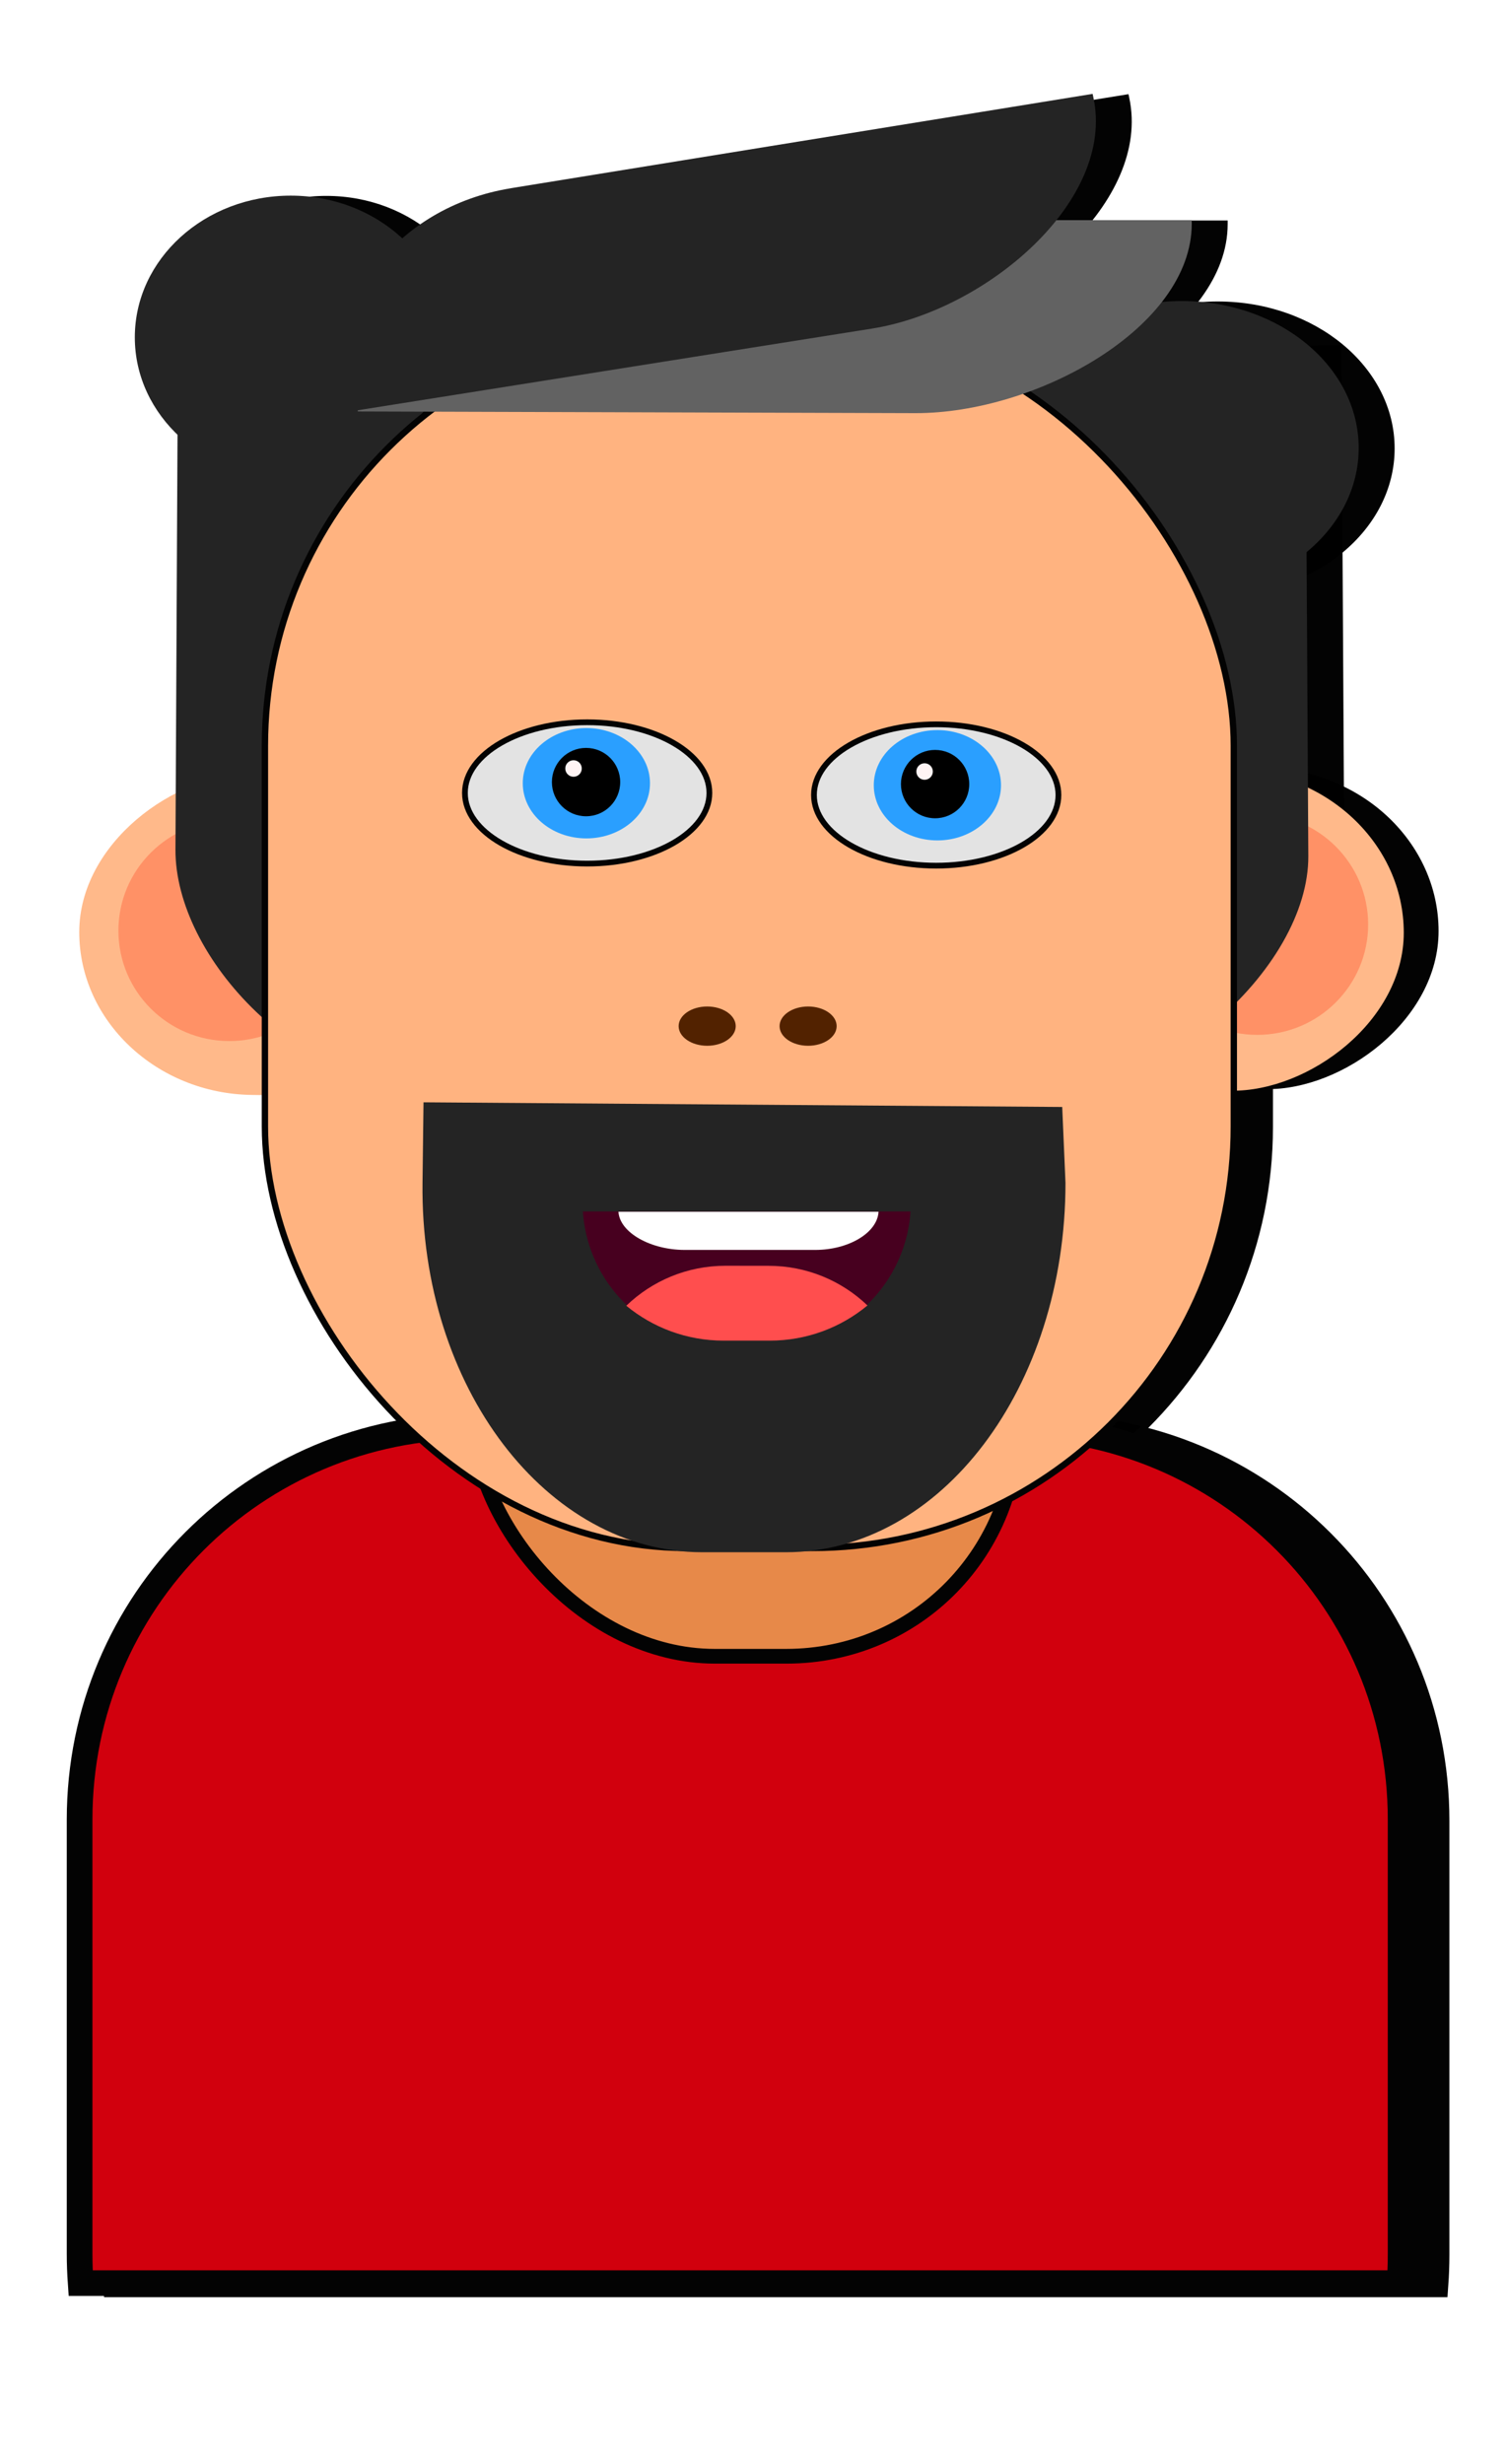 <?xml version="1.0" encoding="UTF-8" standalone="no"?>
<!-- Created with Inkscape (http://www.inkscape.org/) -->

<svg
   width="29.435mm"
   height="48.101mm"
   viewBox="0 0 29.435 48.101"
   version="1.1"
   id="svg34454"
   inkscape:version="1.2.1 (9c6d41e410, 2022-07-14)"
   sodipodi:docname="avatar_31.svg"
   xmlns:inkscape="http://www.inkscape.org/namespaces/inkscape"
   xmlns:sodipodi="http://sodipodi.sourceforge.net/DTD/sodipodi-0.dtd"
   xmlns="http://www.w3.org/2000/svg"
   xmlns:svg="http://www.w3.org/2000/svg">
  <sodipodi:namedview
     id="namedview34456"
     pagecolor="#ffffff"
     bordercolor="#000000"
     borderopacity="0.25"
     inkscape:showpageshadow="2"
     inkscape:pageopacity="0.0"
     inkscape:pagecheckerboard="0"
     inkscape:deskcolor="#d1d1d1"
     inkscape:document-units="mm"
     showgrid="false"
     inkscape:zoom="2.9825757"
     inkscape:cx="2.1793244"
     inkscape:cy="118.68936"
     inkscape:window-width="1920"
     inkscape:window-height="1017"
     inkscape:window-x="-8"
     inkscape:window-y="-8"
     inkscape:window-maximized="1"
     inkscape:current-layer="g39312" />
  <defs
     id="defs34451">
    <inkscape:path-effect
       effect="fillet_chamfer"
       id="path-effect19959"
       is_visible="true"
       lpeversion="1"
       nodesatellites_param="F,0,0,1,0,0,0,1 @ F,0,1,1,0,1.255,0,1 @ F,0,0,1,0,1.255,0,1 @ F,0,0,1,0,0,0,1"
       unit="px"
       method="auto"
       mode="F"
       radius="0"
       chamfer_steps="1"
       flexible="false"
       use_knot_distance="true"
       apply_no_radius="true"
       apply_with_radius="true"
       only_selected="false"
       hide_knots="false" />
    <inkscape:path-effect
       effect="fillet_chamfer"
       id="path-effect16060"
       is_visible="true"
       lpeversion="1"
       nodesatellites_param="F,0,0,1,0,0,0,1 @ F,0,1,1,0,1.255,0,1 @ F,0,0,1,0,1.255,0,1 @ F,0,0,1,0,0,0,1"
       unit="px"
       method="auto"
       mode="F"
       radius="0"
       chamfer_steps="1"
       flexible="false"
       use_knot_distance="true"
       apply_no_radius="true"
       apply_with_radius="true"
       only_selected="false"
       hide_knots="false" />
    <inkscape:path-effect
       effect="fillet_chamfer"
       id="path-effect16060-6"
       is_visible="true"
       lpeversion="1"
       nodesatellites_param="F,0,0,1,0,0,0,1 @ F,0,1,1,0,1.255,0,1 @ F,0,0,1,0,1.255,0,1 @ F,0,0,1,0,0,0,1"
       unit="px"
       method="auto"
       mode="F"
       radius="0"
       chamfer_steps="1"
       flexible="false"
       use_knot_distance="true"
       apply_no_radius="true"
       apply_with_radius="true"
       only_selected="false"
       hide_knots="false" />
    <filter
       inkscape:collect="always"
       style="color-interpolation-filters:sRGB"
       id="filter20324"
       x="-0.026"
       y="-0.01"
       width="1.051"
       height="1.027">
      <feGaussianBlur
         inkscape:collect="always"
         stdDeviation="0.206"
         id="feGaussianBlur20326" />
    </filter>
  </defs>
  <g
     inkscape:label="Layer 1"
     inkscape:groupmode="layer"
     id="layer1"
     transform="translate(-92.444,-116.82)">
    <g
       id="g34449"
       transform="translate(-79.787,106.276)">
      <g
         id="g37249">
        <g
           id="g19955"
           transform="matrix(0.894,0,0,0.894,20.252,2.956)"
           style="fill:#000000;fill-opacity:0.987;filter:url(#filter20324)">
          <g
             id="g19953"
             style="fill:#000000;fill-opacity:0.987">
            <g
               id="g19895"
               transform="matrix(0.786,0,0,0.765,152.304,-51.6)"
               style="fill:#000000;fill-opacity:0.987">
              <rect
                 style="fill:#000000;fill-opacity:0.987;stroke-width:0.104"
                 id="rect19891"
                 width="9.157"
                 height="13.925"
                 x="100.169"
                 y="-39.611"
                 ry="4.797"
                 transform="matrix(0,1,-1,-0.014,0,0)"
                 inkscape:transform-center-x="-0.18754404"
                 inkscape:transform-center-y="0.0026622334" />
              <rect
                 style="fill:#000000;fill-opacity:0.987;stroke-width:0.104"
                 id="rect19893"
                 width="9.157"
                 height="13.925"
                 x="99.667"
                 y="-62.5"
                 ry="4.797"
                 transform="matrix(0,1,-1,-0.014,0,0)"
                 inkscape:transform-center-x="-0.18754404"
                 inkscape:transform-center-y="0.0026622334" />
            </g>
            <ellipse
               style="fill:#000000;fill-opacity:0.987;fill-rule:evenodd;stroke-width:0.202"
               id="ellipse19897"
               cx="198.252"
               cy="28.687"
               rx="2.424"
               ry="2.412" />
            <ellipse
               style="fill:#000000;fill-opacity:0.987;fill-rule:evenodd;stroke-width:0.202"
               id="ellipse19899"
               cx="175.784"
               cy="28.822"
               rx="2.424"
               ry="2.412" />
            <path
               id="path19901"
               style="fill:#000000;fill-opacity:0.987;stroke-width:0.094"
               d="m 186.784,35.936 c -1.347,0 -2.532,0.666 -3.247,1.687 0.84,0.542 1.842,0.856 2.921,0.856 h 1.614 c 1.145,0 2.203,-0.354 3.073,-0.958 -0.721,-0.964 -1.871,-1.585 -3.173,-1.585 z" />
            <rect
               style="fill:#000000;fill-opacity:0.987;stroke-width:0.122"
               id="rect19903"
               width="11.879"
               height="14.976"
               x="180.148"
               y="30.368"
               ry="5.159"
               transform="matrix(1,0,0.023,1,0,0)" />
            <path
               id="path19905"
               style="fill:#000000;fill-opacity:0.987;stroke:#030303;stroke-width:0.561;stroke-dasharray:none;stroke-opacity:1"
               d="m 181.099,39.651 c -4.758,0 -8.588,3.831 -8.588,8.589 v 9.486 c 0,0.215 0.008,0.428 0.023,0.639 h 28.828 c 0.015,-0.211 0.023,-0.424 0.023,-0.639 v -9.486 c 0,-4.758 -3.83,-8.589 -8.588,-8.589 z" />
            <rect
               style="fill:#000000;fill-opacity:0.987;stroke:#030303;stroke-width:0.479;stroke-dasharray:none;stroke-opacity:1"
               id="rect19907"
               width="9.168"
               height="16.415"
               x="182.568"
               y="41.948"
               ry="0" />
            <rect
               style="fill:#000000;fill-opacity:0.987;stroke:#030303;stroke-width:0.322;stroke-dasharray:none;stroke-opacity:1"
               id="rect19909"
               width="11.879"
               height="14.976"
               x="180.211"
               y="29.696"
               ry="5.159"
               transform="matrix(1,0,0.023,1,0,0)" />
            <ellipse
               style="fill:#000000;fill-opacity:0.987;stroke-width:0.267"
               id="ellipse19911"
               cx="-196.603"
               cy="18.279"
               rx="3.866"
               ry="3.209"
               transform="scale(-1,1)" />
            <path
               id="path19913"
               d="m 192.102,20.428 v 12.304 h 0.138 c 3.902,0 7.143,-3.116 7.129,-5.54 l -0.064,-11.167 h -0.115 c -3.915,0 -7.088,1.972 -7.088,4.404 z"
               style="fill:#000000;fill-opacity:0.987;stroke-width:0.242"
               sodipodi:nodetypes="scsscss" />
            <ellipse
               style="fill:#000000;fill-opacity:0.987;stroke-width:0.246"
               id="ellipse19915"
               cx="177.127"
               cy="15.861"
               rx="3.408"
               ry="3.096" />
            <path
               id="path19917"
               d="m 180.742,20.527 v 11.868 h -0.116 c -3.294,0 -6.031,-3.006 -6.019,-5.344 l 0.054,-10.772 h 0.097 c 3.305,0 5.984,1.902 5.984,4.248 z"
               style="fill:#000000;fill-opacity:0.987;stroke-width:0.219"
               sodipodi:nodetypes="scsscss" />
            <rect
               style="fill:#000000;fill-opacity:0.987;stroke:#030303;stroke-width:0.139;stroke-dasharray:none;stroke-opacity:1"
               id="rect19919"
               width="21.178"
               height="26.731"
               x="176.563"
               y="15.576"
               ry="9.209" />
            <path
               id="path19921"
               style="fill:#000000;fill-opacity:0.987;stroke-width:0.166"
               d="m 180.029,32.572 -0.022,1.76 c -0.055,4.47 2.726,8.069 6.111,8.069 h 1.832 c 3.385,0 6.111,-3.599 6.111,-8.069 l -0.071,-1.658 z"
               sodipodi:nodetypes="csssscc" />
            <path
               id="path19923"
               d="m 183.397,13.302 h 13.424 v 0.08 c 0,2.263 -3.399,4.143 -6.045,4.135 l -12.184,-0.037 v -0.067 c 0,-2.271 2.151,-4.111 4.805,-4.111 z"
               style="fill:#000000;fill-opacity:0.987;stroke-width:0.193"
               sodipodi:nodetypes="scsscss"
               inkscape:transform-center-x="-11.440388"
               inkscape:transform-center-y="-2.4518104" />
            <path
               id="path19925"
               d="m 181.939,12.604 12.715,-2.06 0.017,0.08 c 0.483,2.255 -2.335,4.649 -4.842,5.047 l -11.548,1.833 -0.014,-0.066 c -0.485,-2.262 1.16,-4.426 3.673,-4.833 z"
               style="fill:#000000;fill-opacity:0.987;stroke-width:0.19"
               sodipodi:nodetypes="scsscss"
               inkscape:transform-center-x="-10.226556"
               inkscape:transform-center-y="-4.0317996" />
            <ellipse
               style="fill:#000000;fill-opacity:0.987;stroke-width:0.065"
               id="ellipse19927"
               cx="186.23"
               cy="30.908"
               rx="0.624"
               ry="0.428" />
            <ellipse
               style="fill:#000000;fill-opacity:0.987;stroke:#030303;stroke-width:0.126;stroke-dasharray:none;stroke-opacity:1"
               id="ellipse19929"
               cx="-183.606"
               cy="25.814"
               rx="2.672"
               ry="1.544"
               transform="scale(-1,1)" />
            <ellipse
               style="fill:#000000;fill-opacity:0.987;stroke-width:0.065"
               id="ellipse19931"
               cx="188.436"
               cy="30.908"
               rx="0.624"
               ry="0.428" />
            <ellipse
               style="fill:#000000;fill-opacity:0.987;fill-rule:evenodd;stroke-width:0.221"
               id="ellipse19933"
               cx="183.588"
               cy="25.602"
               rx="1.39"
               ry="1.205" />
            <circle
               style="fill:#000000;fill-opacity:0.987;fill-rule:evenodd;stroke-width:0.127"
               id="circle19935"
               cx="183.582"
               cy="25.577"
               r="0.747" />
            <circle
               style="fill:#000000;fill-opacity:0.987;fill-rule:evenodd;stroke-width:0.381"
               id="circle19937"
               cx="-183.308"
               cy="25.28"
               r="0.181"
               transform="scale(-1,1)" />
            <path
               id="path19939"
               style="fill:#000000;fill-opacity:0.987;stroke-width:0.074"
               d="m 183.512,34.958 c 0.061,0.894 0.495,1.682 1.148,2.211 0.546,-0.467 1.255,-0.748 2.033,-0.748 h 0.938 c 0.746,0 1.428,0.259 1.964,0.691 0.615,-0.528 1.021,-1.292 1.08,-2.154 z" />
            <path
               id="path19941"
               style="fill:#000000;fill-opacity:0.987;stroke-width:0.079"
               d="m 186.632,36.142 c -0.845,0 -1.609,0.332 -2.171,0.873 0.578,0.476 1.319,0.762 2.13,0.762 h 1.004 c 0.815,0 1.559,-0.289 2.138,-0.769 -0.561,-0.537 -1.322,-0.866 -2.163,-0.866 z" />
            <path
               id="path19943"
               style="fill:#000000;fill-opacity:0.987;stroke-width:0.078"
               d="m 184.29,34.962 c 0.031,0.465 0.691,0.834 1.384,0.834 l 2.979,-5e-6 c 0.693,-2e-6 1.297,-0.372 1.322,-0.834 z"
               sodipodi:nodetypes="ccccc"
               inkscape:original-d="m 184.28968,34.962299 c 0.0162,0.24605 0.0605,0.559642 0.12912,0.833515 l 5.48789,-1.1e-5 c 0.0687,-0.273875 0.0511,-0.53583 0.0673,-0.833516 z"
               inkscape:path-effect="#path-effect19959" />
            <ellipse
               style="fill:#000000;fill-opacity:0.987;stroke:#030303;stroke-width:0.126;stroke-dasharray:none;stroke-opacity:1"
               id="ellipse19945"
               cx="-191.235"
               cy="25.858"
               rx="2.672"
               ry="1.544"
               transform="scale(-1,1)" />
            <ellipse
               style="fill:#000000;fill-opacity:0.987;fill-rule:evenodd;stroke-width:0.221"
               id="ellipse19947"
               cx="191.262"
               cy="25.646"
               rx="1.39"
               ry="1.205" />
            <circle
               style="fill:#000000;fill-opacity:0.987;fill-rule:evenodd;stroke-width:0.127"
               id="circle19949"
               cx="191.211"
               cy="25.621"
               r="0.747" />
            <circle
               style="fill:#000000;fill-opacity:0.987;fill-rule:evenodd;stroke-width:0.381"
               id="circle19951"
               cx="-190.981"
               cy="25.347"
               r="0.181"
               transform="scale(-1,1)" />
          </g>
        </g>
        <g
           id="g19889"
           transform="matrix(0.937,0,0,0.937,11.49,1.808)">
          <g
             id="g39312">
            <g
               id="g15581"
               transform="matrix(0.75,0,0,0.73,153.936,-47.986)"
               style="fill:#ffb98a;fill-opacity:1">
              <rect
                 style="fill:#ffb98a;fill-opacity:1;stroke-width:0.104"
                 id="rect15577"
                 width="9.157"
                 height="13.925"
                 x="100.169"
                 y="-39.611"
                 ry="4.797"
                 transform="matrix(0,1,-1,-0.014,0,0)"
                 inkscape:transform-center-x="-0.18754404"
                 inkscape:transform-center-y="0.0026622334" />
              <rect
                 style="fill:#ffb98a;fill-opacity:1;stroke-width:0.104"
                 id="rect15579"
                 width="9.157"
                 height="13.925"
                 x="99.667"
                 y="-62.5"
                 ry="4.797"
                 transform="matrix(0,1,-1,-0.014,0,0)"
                 inkscape:transform-center-x="-0.18754404"
                 inkscape:transform-center-y="0.0026622334" />
            </g>
            <ellipse
               style="fill:#ff885e;fill-opacity:0.81;fill-rule:evenodd;stroke-width:0.193"
               id="ellipse16064"
               cx="197.756"
               cy="28.582"
               rx="2.312"
               ry="2.3" />
            <ellipse
               style="fill:#ff885e;fill-opacity:0.81;fill-rule:evenodd;stroke-width:0.193"
               id="path16062"
               cx="176.329"
               cy="28.711"
               rx="2.312"
               ry="2.3" />
            <path
               id="path15595"
               style="fill:#ff4e4e;fill-opacity:1;stroke-width:0.09"
               d="m 186.819,35.495 c -1.285,0 -2.415,0.635 -3.097,1.609 0.801,0.517 1.757,0.817 2.786,0.817 h 1.539 c 1.092,0 2.101,-0.337 2.931,-0.914 -0.688,-0.919 -1.785,-1.512 -3.026,-1.512 z" />
            <rect
               style="fill:#d38d5f;fill-opacity:1;stroke-width:0.117"
               id="rect15569"
               width="11.329"
               height="14.282"
               x="180.462"
               y="30.186"
               ry="4.92"
               transform="matrix(1,0,0.023,1,0,0)" />
            <path
               id="path15571"
               style="fill:#d1000d;fill-opacity:1;stroke:#030303;stroke-width:0.535;stroke-dasharray:none;stroke-opacity:1"
               d="m 181.398,39.038 c -4.538,0 -8.19,3.653 -8.19,8.191 v 9.047 c 0,0.205 0.008,0.408 0.022,0.61 h 27.493 c 0.015,-0.201 0.022,-0.405 0.022,-0.61 v -9.047 c 0,-4.538 -3.653,-8.191 -8.19,-8.191 z" />
            <rect
               style="fill:#e78949;fill-opacity:1;stroke:#030303;stroke-width:0.307;stroke-dasharray:none;stroke-opacity:1"
               id="rect15575"
               width="11.329"
               height="14.282"
               x="180.522"
               y="29.545"
               ry="4.92"
               transform="matrix(1,0,0.023,1,0,0)" />
            <ellipse
               style="fill:#242424;fill-opacity:1;stroke-width:0.255"
               id="ellipse15583"
               cx="-196.184"
               cy="18.656"
               rx="3.687"
               ry="3.061"
               transform="scale(-1,1)" />
            <path
               id="path15585"
               d="m 191.891,20.706 v 11.734 h 0.131 c 3.721,0 6.812,-2.972 6.799,-5.284 l -0.061,-10.65 h -0.11 c -3.733,0 -6.76,1.88 -6.76,4.2 z"
               style="fill:#242424;fill-opacity:1;stroke-width:0.231"
               sodipodi:nodetypes="scsscss" />
            <ellipse
               style="fill:#242424;fill-opacity:1;stroke-width:0.235"
               id="ellipse15587"
               cx="177.609"
               cy="16.351"
               rx="3.25"
               ry="2.952" />
            <path
               id="path15589"
               d="m 181.057,20.8 v 11.319 h -0.111 c -3.142,0 -5.751,-2.866 -5.74,-5.097 l 0.051,-10.273 h 0.093 c 3.152,0 5.707,1.814 5.707,4.051 z"
               style="fill:#242424;fill-opacity:1;stroke-width:0.209"
               sodipodi:nodetypes="scsscss" />
            <rect
               style="fill:#ffb380;stroke:#030303;stroke-width:0.132;stroke-dasharray:none;stroke-opacity:1"
               id="rect15591"
               width="20.197"
               height="25.493"
               x="177.071"
               y="16.078"
               ry="8.782" />
            <path
               id="path16544"
               style="fill:#242424;fill-opacity:1;stroke-width:0.159"
               d="m 180.377,32.287 -0.021,1.678 c -0.053,4.263 2.599,7.695 5.828,7.695 h 1.747 c 3.229,0 5.828,-3.432 5.828,-7.695 l -0.068,-1.581 z"
               sodipodi:nodetypes="csssscc" />
            <path
               id="path15601"
               d="m 183.589,13.91 h 12.802 v 0.076 c 0,2.159 -3.242,3.951 -5.765,3.944 l -11.619,-0.035 v -0.064 c 0,-2.165 2.052,-3.921 4.582,-3.921 z"
               style="fill:#626262;fill-opacity:1;stroke-width:0.184"
               sodipodi:nodetypes="scsscss"
               inkscape:transform-center-x="-10.910442"
               inkscape:transform-center-y="-2.3382423" />
            <path
               id="path15603"
               d="m 182.199,13.244 12.126,-1.965 0.016,0.076 c 0.461,2.15 -2.227,4.434 -4.618,4.814 l -11.013,1.748 -0.014,-0.063 c -0.462,-2.157 1.106,-4.221 3.503,-4.609 z"
               style="fill:#242424;fill-opacity:1;stroke-width:0.182"
               sodipodi:nodetypes="scsscss"
               inkscape:transform-center-x="-9.752799"
               inkscape:transform-center-y="-3.8450402" />
            <ellipse
               style="fill:#522200;fill-opacity:1;stroke-width:0.062"
               id="ellipse15605"
               cx="186.29"
               cy="30.7"
               rx="0.595"
               ry="0.409" />
            <ellipse
               style="fill:#e3e3e3;fill-opacity:1;stroke:#030303;stroke-width:0.12;stroke-dasharray:none;stroke-opacity:1"
               id="ellipse16193"
               cx="-183.788"
               cy="25.842"
               rx="2.548"
               ry="1.472"
               transform="scale(-1,1)" />
            <ellipse
               style="fill:#522200;fill-opacity:1;stroke-width:0.062"
               id="ellipse16268"
               cx="188.394"
               cy="30.7"
               rx="0.595"
               ry="0.409" />
            <ellipse
               style="fill:#2a9fff;fill-opacity:1;fill-rule:evenodd;stroke-width:0.211"
               id="path37288"
               cx="183.772"
               cy="25.64"
               rx="1.326"
               ry="1.149" />
            <circle
               style="fill:#000000;fill-opacity:1;fill-rule:evenodd;stroke-width:0.121"
               id="path37772"
               cx="183.765"
               cy="25.616"
               r="0.712" />
            <circle
               style="fill:#fff4f4;fill-opacity:1;fill-rule:evenodd;stroke-width:0.364"
               id="circle37774"
               cx="-183.504"
               cy="25.333"
               r="0.172"
               transform="scale(-1,1)" />
            <path
               id="path15593-4"
               style="fill:#47001f;fill-opacity:1;stroke-width:0.071"
               d="m 183.699,34.562 c 0.058,0.853 0.472,1.604 1.095,2.109 0.52,-0.445 1.197,-0.713 1.938,-0.713 h 0.894 c 0.711,0 1.362,0.247 1.873,0.659 0.587,-0.503 0.974,-1.232 1.03,-2.055 z" />
            <path
               id="path15690-5"
               style="fill:#ff4e4e;fill-opacity:1;stroke-width:0.076"
               d="m 186.674,35.692 c -0.806,0 -1.535,0.317 -2.07,0.833 0.551,0.454 1.258,0.727 2.031,0.727 h 0.957 c 0.777,0 1.487,-0.275 2.039,-0.733 -0.535,-0.512 -1.261,-0.826 -2.063,-0.826 z" />
            <path
               id="path16056-9"
               style="fill:#ffffff;stroke-width:0.075"
               d="m 184.44,34.567 c 0.029,0.443 0.685,0.795 1.378,0.795 l 2.725,-5e-6 c 0.693,-2e-6 1.295,-0.355 1.319,-0.795 z"
               sodipodi:nodetypes="ccccc"
               inkscape:original-d="m 184.44031,34.566757 c 0.0154,0.234652 0.0577,0.533718 0.12314,0.794905 l 5.23368,-1.1e-5 c 0.0655,-0.261189 0.0487,-0.511009 0.0642,-0.794906 z"
               inkscape:path-effect="#path-effect16060-6" />
            <ellipse
               style="fill:#e3e3e3;fill-opacity:1;stroke:#030303;stroke-width:0.12;stroke-dasharray:none;stroke-opacity:1"
               id="ellipse275"
               cx="-191.064"
               cy="25.885"
               rx="2.548"
               ry="1.472"
               transform="scale(-1,1)" />
            <ellipse
               style="fill:#2a9fff;fill-opacity:1;fill-rule:evenodd;stroke-width:0.211"
               id="ellipse277"
               cx="191.089"
               cy="25.682"
               rx="1.326"
               ry="1.149" />
            <circle
               style="fill:#000000;fill-opacity:1;fill-rule:evenodd;stroke-width:0.121"
               id="circle279"
               cx="191.041"
               cy="25.658"
               r="0.712" />
            <circle
               style="fill:#fff4f4;fill-opacity:1;fill-rule:evenodd;stroke-width:0.364"
               id="circle281"
               cx="-190.822"
               cy="25.396"
               r="0.172"
               transform="scale(-1,1)" />
          </g>
        </g>
      </g>
    </g>
  </g>
</svg>
